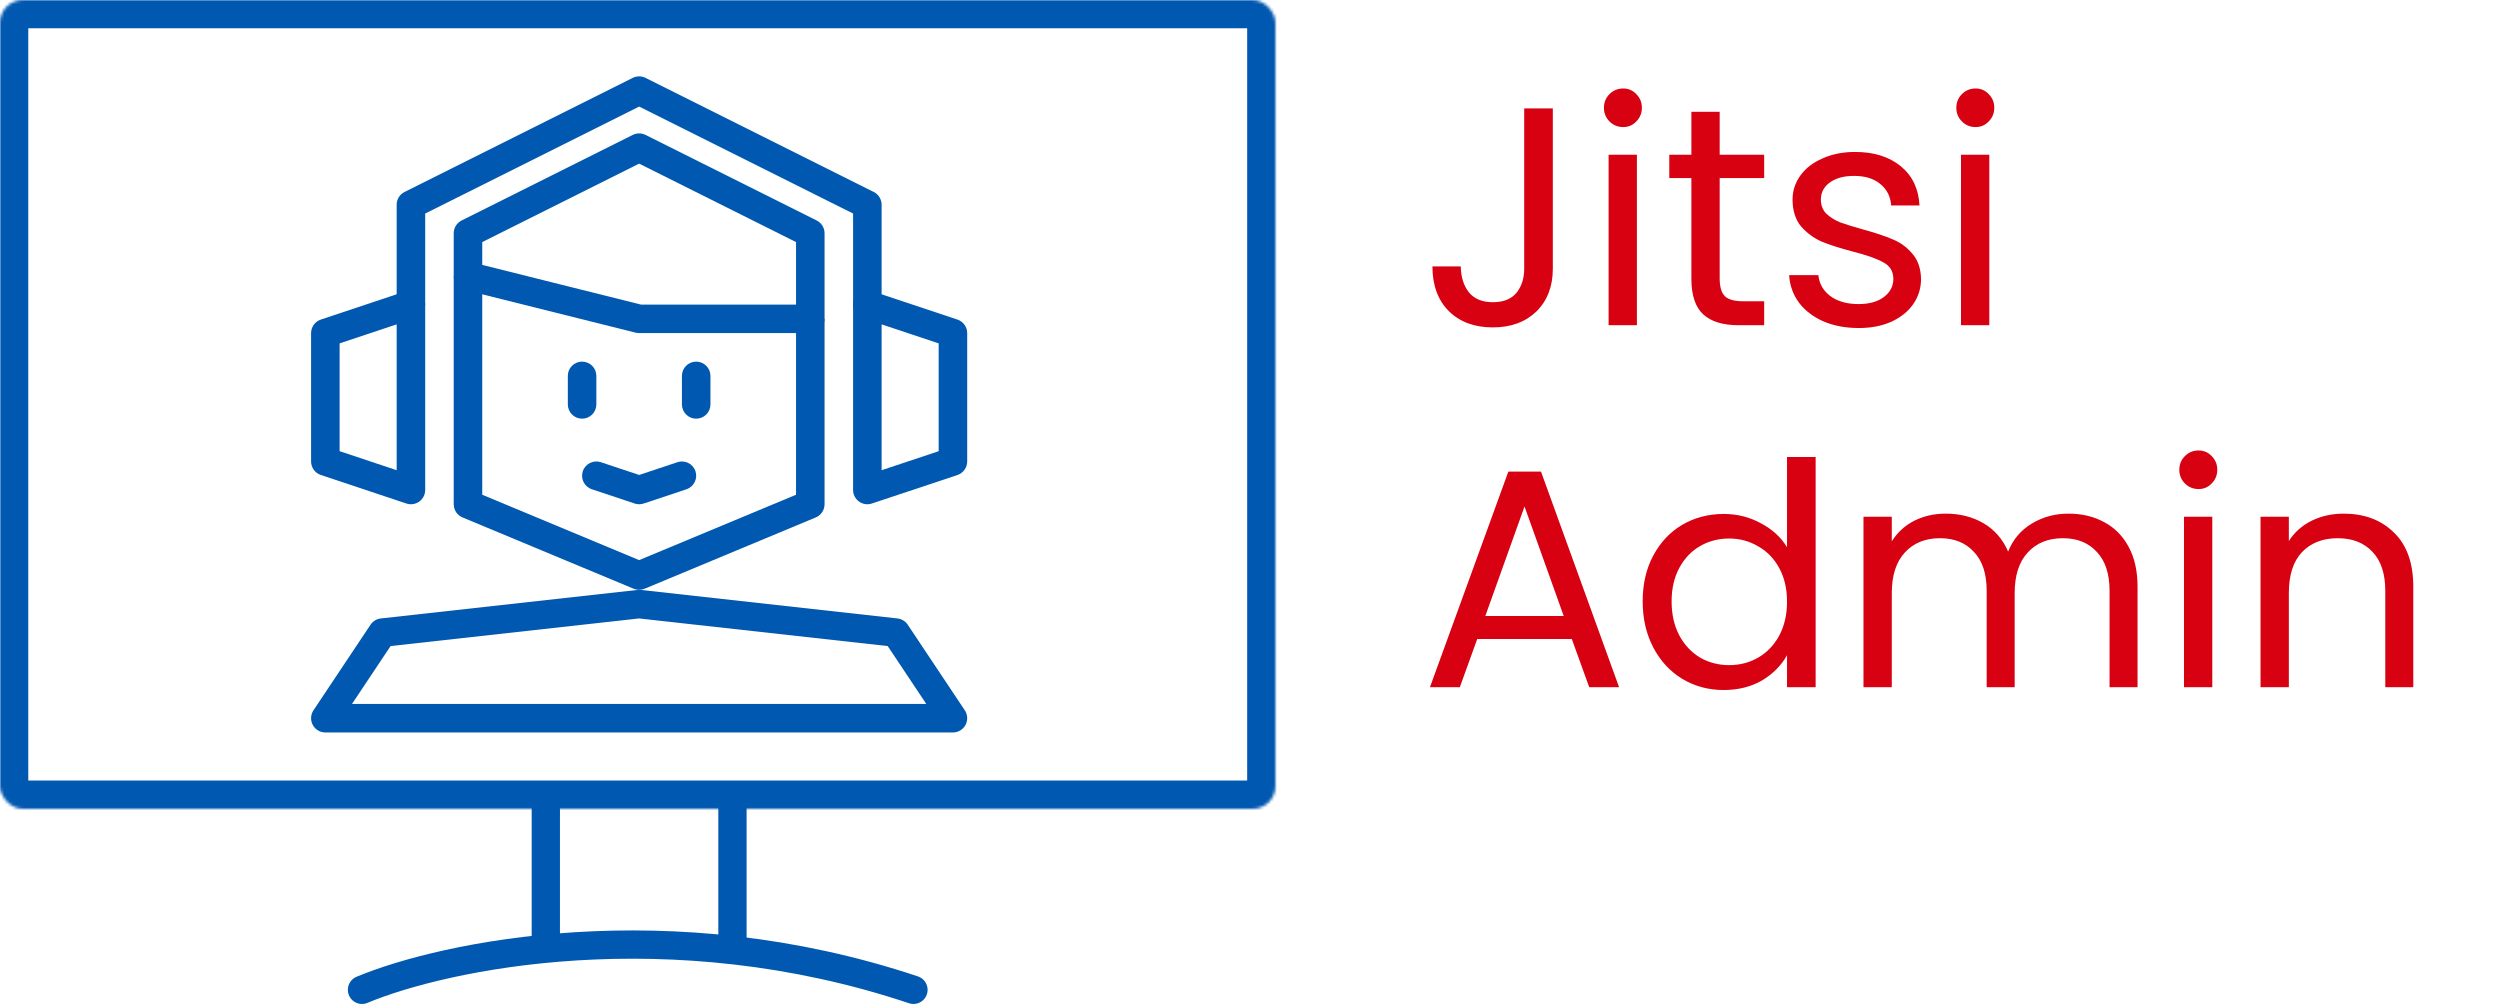 <svg width="884" height="356" viewBox="0 0 884 356" fill="none" xmlns="http://www.w3.org/2000/svg">
<path fill-rule="evenodd" clip-rule="evenodd" d="M225.443 208.596C225.813 208.555 226.187 208.555 226.557 208.596L317.34 218.683C318.82 218.848 320.153 219.658 320.979 220.898L341.153 251.159C342.185 252.706 342.281 254.696 341.403 256.336C340.526 257.976 338.817 259 336.957 259H115.043C113.183 259 111.474 257.976 110.597 256.336C109.719 254.696 109.815 252.706 110.847 251.159L131.021 220.898C131.847 219.658 133.18 218.848 134.66 218.683L225.443 208.596ZM138.11 228.449L124.467 248.913H327.533L313.89 228.449L226 218.683L138.11 228.449Z" fill="#0158B0"/>
<path fill-rule="evenodd" clip-rule="evenodd" d="M160.435 178.304V97.609H170.522V174.942L226 198.058L281.478 174.942V112.739H291.565V178.304C291.565 180.34 290.341 182.177 288.461 182.96L227.94 208.177C226.698 208.694 225.301 208.694 224.06 208.177L163.538 182.96C161.659 182.177 160.435 180.34 160.435 178.304Z" fill="#0158B0"/>
<path fill-rule="evenodd" clip-rule="evenodd" d="M223.744 47.706C225.164 46.996 226.835 46.996 228.255 47.706L288.777 77.967C290.486 78.822 291.565 80.568 291.565 82.478V112.739C291.565 115.525 289.307 117.783 286.522 117.783H226C225.587 117.783 225.177 117.732 224.777 117.632L164.255 102.502C162.01 101.94 160.435 99.923 160.435 97.609V82.478C160.435 80.568 161.514 78.822 163.223 77.967L223.744 47.706ZM170.522 85.595V93.671L226.621 107.696H281.478V85.595L226 57.856L170.522 85.595Z" fill="#0158B0"/>
<path fill-rule="evenodd" clip-rule="evenodd" d="M205.826 127.87C208.612 127.87 210.87 130.128 210.87 132.913V143C210.87 145.785 208.612 148.043 205.826 148.043C203.041 148.043 200.783 145.785 200.783 143V132.913C200.783 130.128 203.041 127.87 205.826 127.87ZM246.174 127.87C248.959 127.87 251.217 130.128 251.217 132.913V143C251.217 145.785 248.959 148.043 246.174 148.043C243.389 148.043 241.131 145.785 241.131 143V132.913C241.131 130.128 243.389 127.87 246.174 127.87Z" fill="#0158B0"/>
<path fill-rule="evenodd" clip-rule="evenodd" d="M148.253 103.604C149.569 104.552 150.348 106.074 150.348 107.696V173.261C150.348 174.882 149.569 176.404 148.253 177.352C146.938 178.3 145.247 178.558 143.709 178.046L113.449 167.959C111.389 167.272 110 165.345 110 163.174V117.783C110 115.612 111.389 113.684 113.449 112.998L143.709 102.911C145.247 102.398 146.938 102.656 148.253 103.604ZM303.747 103.604C305.062 102.656 306.753 102.398 308.291 102.911L338.551 112.998C340.611 113.684 342 115.612 342 117.783V163.174C342 165.345 340.611 167.272 338.551 167.959L308.291 178.046C306.753 178.558 305.062 178.3 303.747 177.352C302.431 176.404 301.652 174.882 301.652 173.261V107.696C301.652 106.074 302.431 104.552 303.747 103.604ZM120.087 121.418V159.539L140.261 166.263V114.693L120.087 121.418ZM311.739 114.693V166.263L331.913 159.539V121.418L311.739 114.693Z" fill="#0158B0"/>
<path fill-rule="evenodd" clip-rule="evenodd" d="M206.085 166.623C206.966 163.98 209.822 162.552 212.464 163.433L226 167.945L239.536 163.433C242.178 162.552 245.034 163.98 245.915 166.623C246.796 169.265 245.368 172.121 242.725 173.002L227.595 178.046C226.56 178.391 225.44 178.391 224.405 178.046L209.275 173.002C206.632 172.121 205.204 169.265 206.085 166.623Z" fill="#0158B0"/>
<path fill-rule="evenodd" clip-rule="evenodd" d="M223.744 27.532C225.164 26.823 226.835 26.823 228.255 27.532L308.951 67.88C310.66 68.735 311.739 70.481 311.739 72.391V107.696C311.739 110.481 309.481 112.739 306.695 112.739C303.91 112.739 301.652 110.481 301.652 107.696V75.508L226 37.682L150.348 75.508V107.696C150.348 110.481 148.09 112.739 145.304 112.739C142.519 112.739 140.261 110.481 140.261 107.696V72.391C140.261 70.481 141.34 68.735 143.049 67.88L223.744 27.532Z" fill="#0158B0"/>
<mask id="path-8-inside-1_33_1434" fill="white">
<rect width="451" height="286" rx="8"/>
</mask>
<rect width="451" height="286" rx="8" stroke="#0158B0" stroke-width="20" mask="url(#path-8-inside-1_33_1434)"/>
<path d="M128 350C156.907 337.926 236.378 321.022 323 350" stroke="#0158B0" stroke-width="10" stroke-linecap="round"/>
<path d="M193 284.5V335" stroke="#0158B0" stroke-width="10" stroke-linecap="round"/>
<path d="M259 284.5V335" stroke="#0158B0" stroke-width="10" stroke-linecap="round"/>
<path d="M549.08 38.33V94.98C549.08 101.287 547.137 106.347 543.25 110.16C539.363 113.9 534.23 115.77 527.85 115.77C521.397 115.77 516.227 113.863 512.34 110.05C508.453 106.163 506.51 100.883 506.51 94.21H516.52C516.593 97.95 517.547 100.993 519.38 103.34C521.287 105.687 524.11 106.86 527.85 106.86C531.59 106.86 534.377 105.76 536.21 103.56C538.043 101.287 538.96 98.427 538.96 94.98V38.33H549.08ZM573.97 44.93C572.063 44.93 570.45 44.27 569.13 42.95C567.81 41.63 567.15 40.017 567.15 38.11C567.15 36.203 567.81 34.59 569.13 33.27C570.45 31.95 572.063 31.29 573.97 31.29C575.803 31.29 577.343 31.95 578.59 33.27C579.91 34.59 580.57 36.203 580.57 38.11C580.57 40.017 579.91 41.63 578.59 42.95C577.343 44.27 575.803 44.93 573.97 44.93ZM578.81 54.72V115H568.8V54.72H578.81ZM608.08 62.97V98.5C608.08 101.433 608.704 103.523 609.95 104.77C611.197 105.943 613.36 106.53 616.44 106.53H623.81V115H614.79C609.217 115 605.037 113.717 602.25 111.15C599.464 108.583 598.07 104.367 598.07 98.5V62.97H590.26V54.72H598.07V39.54H608.08V54.72H623.81V62.97H608.08ZM657.279 115.99C652.659 115.99 648.515 115.22 644.849 113.68C641.182 112.067 638.285 109.867 636.159 107.08C634.032 104.22 632.859 100.957 632.639 97.29H642.979C643.272 100.297 644.665 102.753 647.159 104.66C649.725 106.567 653.062 107.52 657.169 107.52C660.982 107.52 663.989 106.677 666.189 104.99C668.389 103.303 669.489 101.177 669.489 98.61C669.489 95.97 668.315 94.027 665.969 92.78C663.622 91.46 659.992 90.177 655.079 88.93C650.605 87.757 646.939 86.583 644.079 85.41C641.292 84.163 638.872 82.367 636.819 80.02C634.839 77.6 633.849 74.447 633.849 70.56C633.849 67.48 634.765 64.657 636.599 62.09C638.432 59.523 641.035 57.507 644.409 56.04C647.782 54.5 651.632 53.73 655.959 53.73C662.632 53.73 668.022 55.417 672.129 58.79C676.235 62.163 678.435 66.783 678.729 72.65H668.719C668.499 69.497 667.215 66.967 664.869 65.06C662.595 63.153 659.515 62.2 655.629 62.2C652.035 62.2 649.175 62.97 647.049 64.51C644.922 66.05 643.859 68.067 643.859 70.56C643.859 72.54 644.482 74.19 645.729 75.51C647.049 76.757 648.662 77.783 650.569 78.59C652.549 79.323 655.262 80.167 658.709 81.12C663.035 82.293 666.555 83.467 669.269 84.64C671.982 85.74 674.292 87.427 676.199 89.7C678.179 91.973 679.205 94.943 679.279 98.61C679.279 101.91 678.362 104.88 676.529 107.52C674.695 110.16 672.092 112.25 668.719 113.79C665.419 115.257 661.605 115.99 657.279 115.99ZM698.579 44.93C696.673 44.93 695.059 44.27 693.739 42.95C692.419 41.63 691.759 40.017 691.759 38.11C691.759 36.203 692.419 34.59 693.739 33.27C695.059 31.95 696.673 31.29 698.579 31.29C700.413 31.29 701.953 31.95 703.199 33.27C704.519 34.59 705.179 36.203 705.179 38.11C705.179 40.017 704.519 41.63 703.199 42.95C701.953 44.27 700.413 44.93 698.579 44.93ZM703.419 54.72V115H693.409V54.72H703.419ZM555.79 225.95H522.35L516.19 243H505.63L533.35 166.77H544.9L572.51 243H561.95L555.79 225.95ZM552.93 217.81L539.07 179.09L525.21 217.81H552.93ZM580.851 212.64C580.851 206.48 582.098 201.09 584.591 196.47C587.084 191.777 590.494 188.147 594.821 185.58C599.221 183.013 604.134 181.73 609.561 181.73C614.254 181.73 618.618 182.83 622.651 185.03C626.684 187.157 629.764 189.98 631.891 193.5V161.6H642.011V243H631.891V231.67C629.911 235.263 626.978 238.233 623.091 240.58C619.204 242.853 614.658 243.99 609.451 243.99C604.098 243.99 599.221 242.67 594.821 240.03C590.494 237.39 587.084 233.687 584.591 228.92C582.098 224.153 580.851 218.727 580.851 212.64ZM631.891 212.75C631.891 208.203 630.974 204.243 629.141 200.87C627.308 197.497 624.814 194.93 621.661 193.17C618.581 191.337 615.171 190.42 611.431 190.42C607.691 190.42 604.281 191.3 601.201 193.06C598.121 194.82 595.664 197.387 593.831 200.76C591.998 204.133 591.081 208.093 591.081 212.64C591.081 217.26 591.998 221.293 593.831 224.74C595.664 228.113 598.121 230.717 601.201 232.55C604.281 234.31 607.691 235.19 611.431 235.19C615.171 235.19 618.581 234.31 621.661 232.55C624.814 230.717 627.308 228.113 629.141 224.74C630.974 221.293 631.891 217.297 631.891 212.75ZM731.417 181.62C736.11 181.62 740.29 182.61 743.957 184.59C747.624 186.497 750.52 189.393 752.647 193.28C754.774 197.167 755.837 201.897 755.837 207.47V243H745.937V208.9C745.937 202.887 744.434 198.303 741.427 195.15C738.494 191.923 734.497 190.31 729.437 190.31C724.23 190.31 720.087 191.997 717.007 195.37C713.927 198.67 712.387 203.473 712.387 209.78V243H702.487V208.9C702.487 202.887 700.984 198.303 697.977 195.15C695.044 191.923 691.047 190.31 685.987 190.31C680.78 190.31 676.637 191.997 673.557 195.37C670.477 198.67 668.937 203.473 668.937 209.78V243H658.927V182.72H668.937V191.41C670.917 188.257 673.557 185.837 676.857 184.15C680.23 182.463 683.934 181.62 687.967 181.62C693.027 181.62 697.5 182.757 701.387 185.03C705.274 187.303 708.17 190.64 710.077 195.04C711.764 190.787 714.55 187.487 718.437 185.14C722.324 182.793 726.65 181.62 731.417 181.62ZM777.427 172.93C775.52 172.93 773.907 172.27 772.587 170.95C771.267 169.63 770.607 168.017 770.607 166.11C770.607 164.203 771.267 162.59 772.587 161.27C773.907 159.95 775.52 159.29 777.427 159.29C779.26 159.29 780.8 159.95 782.047 161.27C783.367 162.59 784.027 164.203 784.027 166.11C784.027 168.017 783.367 169.63 782.047 170.95C780.8 172.27 779.26 172.93 777.427 172.93ZM782.267 182.72V243H772.257V182.72H782.267ZM828.697 181.62C836.031 181.62 841.971 183.857 846.517 188.33C851.064 192.73 853.337 199.11 853.337 207.47V243H843.437V208.9C843.437 202.887 841.934 198.303 838.927 195.15C835.921 191.923 831.814 190.31 826.607 190.31C821.327 190.31 817.111 191.96 813.957 195.26C810.877 198.56 809.337 203.363 809.337 209.67V243H799.327V182.72H809.337V191.3C811.317 188.22 813.994 185.837 817.367 184.15C820.814 182.463 824.591 181.62 828.697 181.62Z" fill="#D70112"/>
</svg>
